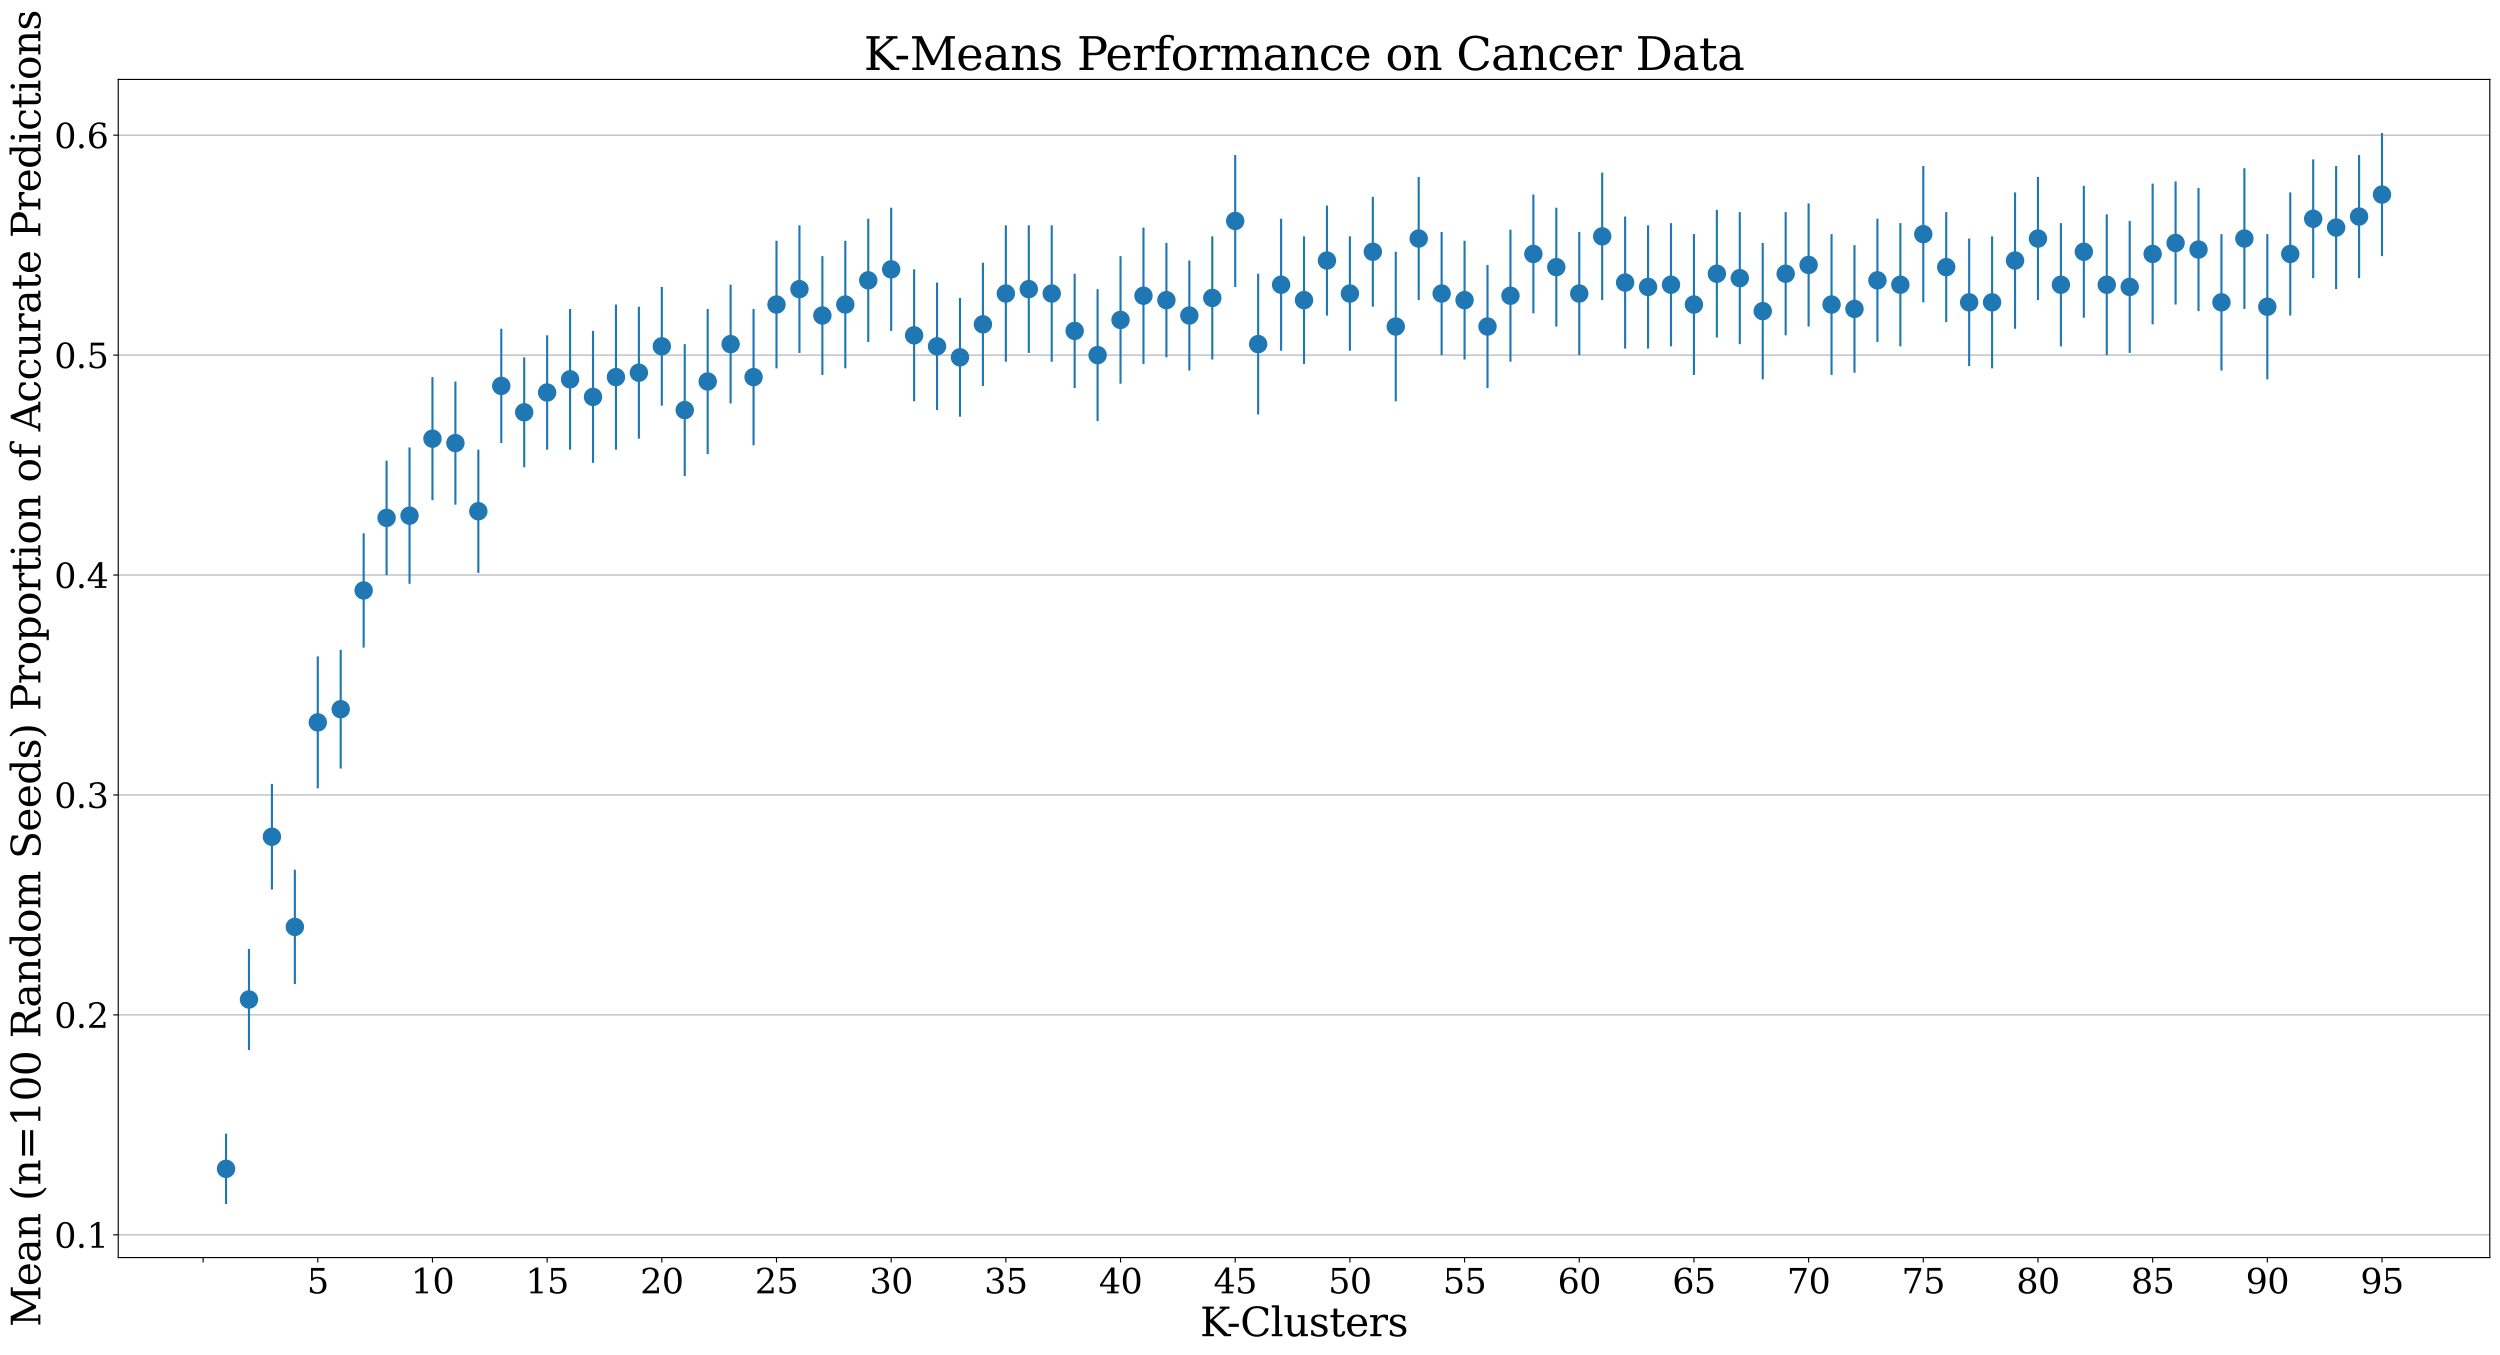 <?xml version="1.0" encoding="utf-8" standalone="no"?>
<!DOCTYPE svg PUBLIC "-//W3C//DTD SVG 1.1//EN"
  "http://www.w3.org/Graphics/SVG/1.1/DTD/svg11.dtd">
<svg height="956.199pt" version="1.1" viewBox="0 0 1764.666 956.199" width="1764.666pt" xmlns="http://www.w3.org/2000/svg" xmlns:xlink="http://www.w3.org/1999/xlink">
 <defs>
  <style type="text/css">*{stroke-linecap:butt;stroke-linejoin:round;}</style>
 </defs>
 <g id="figure_1">
  <g id="patch_1">
   <path d="M 0 956.199 
L 1764.666 956.199 
L 1764.666 0 
L 0 0 
z
" style="fill:#ffffff;"/>
  </g>
  <g id="axes_1">
   <g id="patch_2">
    <path d="M 83.466 887.673 
L 1757.466 887.673 
L 1757.466 56.073 
L 83.466 56.073 
z
" style="fill:#ffffff;"/>
   </g>
   <g id="matplotlib.axis_1">
    <g id="xtick_1">
     <g id="line2d_1">
      <defs>
       <path d="M 0 0 
L 0 3.5 
" id="mc33c880944" style="stroke:#000000;stroke-width:0.8;"/>
      </defs>
      <g>
       <use style="stroke:#000000;stroke-width:0.8;" x="143.368" xlink:href="#mc33c880944" y="887.673"/>
      </g>
     </g>
    </g>
    <g id="xtick_2">
     <g id="line2d_2">
      <g>
       <use style="stroke:#000000;stroke-width:0.8;" x="224.315" xlink:href="#mc33c880944" y="887.673"/>
      </g>
     </g>
     <g id="text_1">
      <!-- 5 -->
      <g transform="translate(216.68 912.909)scale(0.24 -0.24)">
       <defs>
        <path d="M 3219 4666 
L 3219 4153 
L 1081 4153 
L 1081 2816 
Q 1244 2928 1461 2984 
Q 1678 3041 1947 3041 
Q 2703 3041 3140 2622 
Q 3578 2203 3578 1478 
Q 3578 738 3136 323 
Q 2694 -91 1894 -91 
Q 1572 -91 1234 -12 
Q 897 66 544 225 
L 544 1131 
L 897 1131 
Q 925 688 1179 453 
Q 1434 219 1894 219 
Q 2388 219 2653 544 
Q 2919 869 2919 1478 
Q 2919 2084 2655 2407 
Q 2391 2731 1894 2731 
Q 1613 2731 1398 2631 
Q 1184 2531 1019 2322 
L 750 2322 
L 750 4666 
L 3219 4666 
z
" id="DejaVuSerif-35" transform="scale(0.016)"/>
       </defs>
       <use xlink:href="#DejaVuSerif-35"/>
      </g>
     </g>
    </g>
    <g id="xtick_3">
     <g id="line2d_3">
      <g>
       <use style="stroke:#000000;stroke-width:0.8;" x="305.263" xlink:href="#mc33c880944" y="887.673"/>
      </g>
     </g>
     <g id="text_2">
      <!-- 10 -->
      <g transform="translate(289.993 912.909)scale(0.24 -0.24)">
       <defs>
        <path d="M 909 0 
L 909 331 
L 1722 331 
L 1722 4213 
L 781 3603 
L 781 4013 
L 1919 4750 
L 2350 4750 
L 2350 331 
L 3163 331 
L 3163 0 
L 909 0 
z
" id="DejaVuSerif-31" transform="scale(0.016)"/>
        <path d="M 2034 219 
Q 2513 219 2750 744 
Q 2988 1269 2988 2328 
Q 2988 3391 2750 3916 
Q 2513 4441 2034 4441 
Q 1556 4441 1318 3916 
Q 1081 3391 1081 2328 
Q 1081 1269 1318 744 
Q 1556 219 2034 219 
z
M 2034 -91 
Q 1275 -91 848 546 
Q 422 1184 422 2328 
Q 422 3475 848 4112 
Q 1275 4750 2034 4750 
Q 2797 4750 3222 4112 
Q 3647 3475 3647 2328 
Q 3647 1184 3222 546 
Q 2797 -91 2034 -91 
z
" id="DejaVuSerif-30" transform="scale(0.016)"/>
       </defs>
       <use xlink:href="#DejaVuSerif-31"/>
       <use x="63.623" xlink:href="#DejaVuSerif-30"/>
      </g>
     </g>
    </g>
    <g id="xtick_4">
     <g id="line2d_4">
      <g>
       <use style="stroke:#000000;stroke-width:0.8;" x="386.211" xlink:href="#mc33c880944" y="887.673"/>
      </g>
     </g>
     <g id="text_3">
      <!-- 15 -->
      <g transform="translate(370.941 912.909)scale(0.24 -0.24)">
       <use xlink:href="#DejaVuSerif-31"/>
       <use x="63.623" xlink:href="#DejaVuSerif-35"/>
      </g>
     </g>
    </g>
    <g id="xtick_5">
     <g id="line2d_5">
      <g>
       <use style="stroke:#000000;stroke-width:0.8;" x="467.159" xlink:href="#mc33c880944" y="887.673"/>
      </g>
     </g>
     <g id="text_4">
      <!-- 20 -->
      <g transform="translate(451.889 912.909)scale(0.24 -0.24)">
       <defs>
        <path d="M 819 3553 
L 469 3553 
L 469 4384 
Q 803 4563 1142 4656 
Q 1481 4750 1806 4750 
Q 2534 4750 2956 4397 
Q 3378 4044 3378 3438 
Q 3378 2753 2422 1800 
Q 2347 1728 2309 1691 
L 1131 513 
L 3078 513 
L 3078 1088 
L 3444 1088 
L 3444 0 
L 434 0 
L 434 341 
L 1850 1753 
Q 2319 2222 2519 2614 
Q 2719 3006 2719 3438 
Q 2719 3909 2473 4175 
Q 2228 4441 1797 4441 
Q 1350 4441 1106 4219 
Q 863 3997 819 3553 
z
" id="DejaVuSerif-32" transform="scale(0.016)"/>
       </defs>
       <use xlink:href="#DejaVuSerif-32"/>
       <use x="63.623" xlink:href="#DejaVuSerif-30"/>
      </g>
     </g>
    </g>
    <g id="xtick_6">
     <g id="line2d_6">
      <g>
       <use style="stroke:#000000;stroke-width:0.8;" x="548.106" xlink:href="#mc33c880944" y="887.673"/>
      </g>
     </g>
     <g id="text_5">
      <!-- 25 -->
      <g transform="translate(532.836 912.909)scale(0.24 -0.24)">
       <use xlink:href="#DejaVuSerif-32"/>
       <use x="63.623" xlink:href="#DejaVuSerif-35"/>
      </g>
     </g>
    </g>
    <g id="xtick_7">
     <g id="line2d_7">
      <g>
       <use style="stroke:#000000;stroke-width:0.8;" x="629.054" xlink:href="#mc33c880944" y="887.673"/>
      </g>
     </g>
     <g id="text_6">
      <!-- 30 -->
      <g transform="translate(613.784 912.909)scale(0.24 -0.24)">
       <defs>
        <path d="M 622 4469 
Q 988 4606 1323 4678 
Q 1659 4750 1953 4750 
Q 2638 4750 3022 4454 
Q 3406 4159 3406 3634 
Q 3406 3213 3140 2930 
Q 2875 2647 2388 2547 
Q 2963 2466 3280 2130 
Q 3597 1794 3597 1259 
Q 3597 606 3158 257 
Q 2719 -91 1894 -91 
Q 1528 -91 1179 -12 
Q 831 66 488 225 
L 488 1131 
L 838 1131 
Q 869 681 1141 450 
Q 1413 219 1906 219 
Q 2384 219 2661 495 
Q 2938 772 2938 1253 
Q 2938 1803 2653 2086 
Q 2369 2369 1819 2369 
L 1522 2369 
L 1522 2688 
L 1678 2688 
Q 2225 2688 2498 2914 
Q 2772 3141 2772 3597 
Q 2772 4006 2547 4223 
Q 2322 4441 1900 4441 
Q 1478 4441 1245 4241 
Q 1013 4041 972 3647 
L 622 3647 
L 622 4469 
z
" id="DejaVuSerif-33" transform="scale(0.016)"/>
       </defs>
       <use xlink:href="#DejaVuSerif-33"/>
       <use x="63.623" xlink:href="#DejaVuSerif-30"/>
      </g>
     </g>
    </g>
    <g id="xtick_8">
     <g id="line2d_8">
      <g>
       <use style="stroke:#000000;stroke-width:0.8;" x="710.002" xlink:href="#mc33c880944" y="887.673"/>
      </g>
     </g>
     <g id="text_7">
      <!-- 35 -->
      <g transform="translate(694.732 912.909)scale(0.24 -0.24)">
       <use xlink:href="#DejaVuSerif-33"/>
       <use x="63.623" xlink:href="#DejaVuSerif-35"/>
      </g>
     </g>
    </g>
    <g id="xtick_9">
     <g id="line2d_9">
      <g>
       <use style="stroke:#000000;stroke-width:0.8;" x="790.95" xlink:href="#mc33c880944" y="887.673"/>
      </g>
     </g>
     <g id="text_8">
      <!-- 40 -->
      <g transform="translate(775.68 912.909)scale(0.24 -0.24)">
       <defs>
        <path d="M 2234 1581 
L 2234 4063 
L 641 1581 
L 2234 1581 
z
M 3609 0 
L 1484 0 
L 1484 331 
L 2234 331 
L 2234 1247 
L 197 1247 
L 197 1588 
L 2241 4750 
L 2859 4750 
L 2859 1581 
L 3750 1581 
L 3750 1247 
L 2859 1247 
L 2859 331 
L 3609 331 
L 3609 0 
z
" id="DejaVuSerif-34" transform="scale(0.016)"/>
       </defs>
       <use xlink:href="#DejaVuSerif-34"/>
       <use x="63.623" xlink:href="#DejaVuSerif-30"/>
      </g>
     </g>
    </g>
    <g id="xtick_10">
     <g id="line2d_10">
      <g>
       <use style="stroke:#000000;stroke-width:0.8;" x="871.898" xlink:href="#mc33c880944" y="887.673"/>
      </g>
     </g>
     <g id="text_9">
      <!-- 45 -->
      <g transform="translate(856.628 912.909)scale(0.24 -0.24)">
       <use xlink:href="#DejaVuSerif-34"/>
       <use x="63.623" xlink:href="#DejaVuSerif-35"/>
      </g>
     </g>
    </g>
    <g id="xtick_11">
     <g id="line2d_11">
      <g>
       <use style="stroke:#000000;stroke-width:0.8;" x="952.845" xlink:href="#mc33c880944" y="887.673"/>
      </g>
     </g>
     <g id="text_10">
      <!-- 50 -->
      <g transform="translate(937.575 912.909)scale(0.24 -0.24)">
       <use xlink:href="#DejaVuSerif-35"/>
       <use x="63.623" xlink:href="#DejaVuSerif-30"/>
      </g>
     </g>
    </g>
    <g id="xtick_12">
     <g id="line2d_12">
      <g>
       <use style="stroke:#000000;stroke-width:0.8;" x="1033.793" xlink:href="#mc33c880944" y="887.673"/>
      </g>
     </g>
     <g id="text_11">
      <!-- 55 -->
      <g transform="translate(1018.523 912.909)scale(0.24 -0.24)">
       <use xlink:href="#DejaVuSerif-35"/>
       <use x="63.623" xlink:href="#DejaVuSerif-35"/>
      </g>
     </g>
    </g>
    <g id="xtick_13">
     <g id="line2d_13">
      <g>
       <use style="stroke:#000000;stroke-width:0.8;" x="1114.741" xlink:href="#mc33c880944" y="887.673"/>
      </g>
     </g>
     <g id="text_12">
      <!-- 60 -->
      <g transform="translate(1099.471 912.909)scale(0.24 -0.24)">
       <defs>
        <path d="M 2094 219 
Q 2534 219 2771 542 
Q 3009 866 3009 1472 
Q 3009 2078 2771 2401 
Q 2534 2725 2094 2725 
Q 1647 2725 1412 2412 
Q 1178 2100 1178 1509 
Q 1178 888 1415 553 
Q 1653 219 2094 219 
z
M 1075 2569 
Q 1288 2803 1556 2918 
Q 1825 3034 2163 3034 
Q 2859 3034 3264 2615 
Q 3669 2197 3669 1472 
Q 3669 763 3233 336 
Q 2797 -91 2069 -91 
Q 1278 -91 853 498 
Q 428 1088 428 2181 
Q 428 3406 931 4078 
Q 1434 4750 2350 4750 
Q 2597 4750 2869 4703 
Q 3141 4656 3425 4563 
L 3425 3794 
L 3072 3794 
Q 3034 4109 2831 4275 
Q 2628 4441 2284 4441 
Q 1678 4441 1381 3981 
Q 1084 3522 1075 2569 
z
" id="DejaVuSerif-36" transform="scale(0.016)"/>
       </defs>
       <use xlink:href="#DejaVuSerif-36"/>
       <use x="63.623" xlink:href="#DejaVuSerif-30"/>
      </g>
     </g>
    </g>
    <g id="xtick_14">
     <g id="line2d_14">
      <g>
       <use style="stroke:#000000;stroke-width:0.8;" x="1195.689" xlink:href="#mc33c880944" y="887.673"/>
      </g>
     </g>
     <g id="text_13">
      <!-- 65 -->
      <g transform="translate(1180.419 912.909)scale(0.24 -0.24)">
       <use xlink:href="#DejaVuSerif-36"/>
       <use x="63.623" xlink:href="#DejaVuSerif-35"/>
      </g>
     </g>
    </g>
    <g id="xtick_15">
     <g id="line2d_15">
      <g>
       <use style="stroke:#000000;stroke-width:0.8;" x="1276.636" xlink:href="#mc33c880944" y="887.673"/>
      </g>
     </g>
     <g id="text_14">
      <!-- 70 -->
      <g transform="translate(1261.366 912.909)scale(0.24 -0.24)">
       <defs>
        <path d="M 3609 4347 
L 1784 0 
L 1319 0 
L 3059 4153 
L 903 4153 
L 903 3578 
L 538 3578 
L 538 4666 
L 3609 4666 
L 3609 4347 
z
" id="DejaVuSerif-37" transform="scale(0.016)"/>
       </defs>
       <use xlink:href="#DejaVuSerif-37"/>
       <use x="63.623" xlink:href="#DejaVuSerif-30"/>
      </g>
     </g>
    </g>
    <g id="xtick_16">
     <g id="line2d_16">
      <g>
       <use style="stroke:#000000;stroke-width:0.8;" x="1357.584" xlink:href="#mc33c880944" y="887.673"/>
      </g>
     </g>
     <g id="text_15">
      <!-- 75 -->
      <g transform="translate(1342.314 912.909)scale(0.24 -0.24)">
       <use xlink:href="#DejaVuSerif-37"/>
       <use x="63.623" xlink:href="#DejaVuSerif-35"/>
      </g>
     </g>
    </g>
    <g id="xtick_17">
     <g id="line2d_17">
      <g>
       <use style="stroke:#000000;stroke-width:0.8;" x="1438.532" xlink:href="#mc33c880944" y="887.673"/>
      </g>
     </g>
     <g id="text_16">
      <!-- 80 -->
      <g transform="translate(1423.262 912.909)scale(0.24 -0.24)">
       <defs>
        <path d="M 2981 1275 
Q 2981 1775 2732 2051 
Q 2484 2328 2034 2328 
Q 1584 2328 1336 2051 
Q 1088 1775 1088 1275 
Q 1088 772 1336 495 
Q 1584 219 2034 219 
Q 2484 219 2732 495 
Q 2981 772 2981 1275 
z
M 2853 3541 
Q 2853 3966 2637 4203 
Q 2422 4441 2034 4441 
Q 1650 4441 1433 4203 
Q 1216 3966 1216 3541 
Q 1216 3113 1433 2875 
Q 1650 2638 2034 2638 
Q 2422 2638 2637 2875 
Q 2853 3113 2853 3541 
z
M 2516 2484 
Q 3047 2413 3344 2092 
Q 3641 1772 3641 1275 
Q 3641 619 3225 264 
Q 2809 -91 2034 -91 
Q 1263 -91 845 264 
Q 428 619 428 1275 
Q 428 1772 725 2092 
Q 1022 2413 1556 2484 
Q 1084 2569 832 2842 
Q 581 3116 581 3541 
Q 581 4103 968 4426 
Q 1356 4750 2034 4750 
Q 2713 4750 3100 4426 
Q 3488 4103 3488 3541 
Q 3488 3116 3236 2842 
Q 2984 2569 2516 2484 
z
" id="DejaVuSerif-38" transform="scale(0.016)"/>
       </defs>
       <use xlink:href="#DejaVuSerif-38"/>
       <use x="63.623" xlink:href="#DejaVuSerif-30"/>
      </g>
     </g>
    </g>
    <g id="xtick_18">
     <g id="line2d_18">
      <g>
       <use style="stroke:#000000;stroke-width:0.8;" x="1519.48" xlink:href="#mc33c880944" y="887.673"/>
      </g>
     </g>
     <g id="text_17">
      <!-- 85 -->
      <g transform="translate(1504.21 912.909)scale(0.24 -0.24)">
       <use xlink:href="#DejaVuSerif-38"/>
       <use x="63.623" xlink:href="#DejaVuSerif-35"/>
      </g>
     </g>
    </g>
    <g id="xtick_19">
     <g id="line2d_19">
      <g>
       <use style="stroke:#000000;stroke-width:0.8;" x="1600.428" xlink:href="#mc33c880944" y="887.673"/>
      </g>
     </g>
     <g id="text_18">
      <!-- 90 -->
      <g transform="translate(1585.158 912.909)scale(0.24 -0.24)">
       <defs>
        <path d="M 2994 2091 
Q 2784 1856 2512 1740 
Q 2241 1625 1900 1625 
Q 1206 1625 804 2044 
Q 403 2463 403 3188 
Q 403 3897 839 4323 
Q 1275 4750 2003 4750 
Q 2794 4750 3217 4161 
Q 3641 3572 3641 2478 
Q 3641 1253 3137 581 
Q 2634 -91 1722 -91 
Q 1475 -91 1203 -44 
Q 931 3 647 97 
L 647 872 
L 997 872 
Q 1038 556 1241 387 
Q 1444 219 1784 219 
Q 2391 219 2687 676 
Q 2984 1134 2994 2091 
z
M 1978 4441 
Q 1534 4441 1298 4117 
Q 1063 3794 1063 3188 
Q 1063 2581 1298 2256 
Q 1534 1931 1978 1931 
Q 2422 1931 2658 2245 
Q 2894 2559 2894 3150 
Q 2894 3772 2656 4106 
Q 2419 4441 1978 4441 
z
" id="DejaVuSerif-39" transform="scale(0.016)"/>
       </defs>
       <use xlink:href="#DejaVuSerif-39"/>
       <use x="63.623" xlink:href="#DejaVuSerif-30"/>
      </g>
     </g>
    </g>
    <g id="xtick_20">
     <g id="line2d_20">
      <g>
       <use style="stroke:#000000;stroke-width:0.8;" x="1681.375" xlink:href="#mc33c880944" y="887.673"/>
      </g>
     </g>
     <g id="text_19">
      <!-- 95 -->
      <g transform="translate(1666.105 912.909)scale(0.24 -0.24)">
       <use xlink:href="#DejaVuSerif-39"/>
       <use x="63.623" xlink:href="#DejaVuSerif-35"/>
      </g>
     </g>
    </g>
    <g id="text_20">
     <!-- K-Clusters -->
     <g transform="translate(847.113 943.176)scale(0.28 -0.28)">
      <defs>
       <path d="M 353 0 
L 353 331 
L 947 331 
L 947 4331 
L 353 4331 
L 353 4666 
L 2175 4666 
L 2175 4331 
L 1581 4331 
L 1581 2566 
L 3591 4331 
L 3084 4331 
L 3084 4666 
L 4634 4666 
L 4634 4331 
L 4109 4331 
L 2106 2572 
L 4347 331 
L 4878 331 
L 4878 0 
L 3794 0 
L 1581 2216 
L 1581 331 
L 2175 331 
L 2175 0 
L 353 0 
z
" id="DejaVuSerif-4b" transform="scale(0.016)"/>
       <path d="M 281 1959 
L 1881 1959 
L 1881 1472 
L 281 1472 
L 281 1959 
z
" id="DejaVuSerif-2d" transform="scale(0.016)"/>
       <path d="M 4513 1234 
Q 4306 581 3820 245 
Q 3334 -91 2591 -91 
Q 2134 -91 1743 65 
Q 1353 222 1050 525 
Q 700 875 529 1320 
Q 359 1766 359 2328 
Q 359 3416 987 4083 
Q 1616 4750 2644 4750 
Q 3025 4750 3456 4650 
Q 3888 4550 4384 4347 
L 4384 3272 
L 4031 3272 
Q 3916 3859 3567 4137 
Q 3219 4416 2591 4416 
Q 1844 4416 1459 3886 
Q 1075 3356 1075 2328 
Q 1075 1303 1459 773 
Q 1844 244 2591 244 
Q 3113 244 3450 492 
Q 3788 741 3938 1234 
L 4513 1234 
z
" id="DejaVuSerif-43" transform="scale(0.016)"/>
       <path d="M 1313 331 
L 1856 331 
L 1856 0 
L 184 0 
L 184 331 
L 738 331 
L 738 4531 
L 184 4531 
L 184 4863 
L 1313 4863 
L 1313 331 
z
" id="DejaVuSerif-6c" transform="scale(0.016)"/>
       <path d="M 2266 3322 
L 3341 3322 
L 3341 331 
L 3884 331 
L 3884 0 
L 2766 0 
L 2766 588 
Q 2606 256 2353 82 
Q 2100 -91 1766 -91 
Q 1213 -91 952 223 
Q 691 538 691 1209 
L 691 2988 
L 172 2988 
L 172 3322 
L 1269 3322 
L 1269 1388 
Q 1269 781 1417 556 
Q 1566 331 1947 331 
Q 2347 331 2556 625 
Q 2766 919 2766 1478 
L 2766 2988 
L 2266 2988 
L 2266 3322 
z
" id="DejaVuSerif-75" transform="scale(0.016)"/>
       <path d="M 359 184 
L 359 959 
L 691 959 
Q 703 588 923 403 
Q 1144 219 1575 219 
Q 1963 219 2166 364 
Q 2369 509 2369 788 
Q 2369 1006 2220 1140 
Q 2072 1275 1594 1428 
L 1178 1569 
Q 750 1706 558 1912 
Q 366 2119 366 2438 
Q 366 2894 700 3153 
Q 1034 3413 1625 3413 
Q 1888 3413 2178 3344 
Q 2469 3275 2778 3144 
L 2778 2419 
L 2447 2419 
Q 2434 2741 2221 2922 
Q 2009 3103 1644 3103 
Q 1281 3103 1095 2975 
Q 909 2847 909 2591 
Q 909 2381 1050 2254 
Q 1191 2128 1613 1997 
L 2069 1856 
Q 2541 1709 2748 1489 
Q 2956 1269 2956 922 
Q 2956 450 2595 179 
Q 2234 -91 1600 -91 
Q 1278 -91 972 -22 
Q 666 47 359 184 
z
" id="DejaVuSerif-73" transform="scale(0.016)"/>
       <path d="M 691 2988 
L 184 2988 
L 184 3322 
L 691 3322 
L 691 4353 
L 1269 4353 
L 1269 3322 
L 2350 3322 
L 2350 2988 
L 1269 2988 
L 1269 878 
Q 1269 456 1350 337 
Q 1431 219 1650 219 
Q 1875 219 1978 351 
Q 2081 484 2088 781 
L 2522 781 
Q 2497 328 2275 118 
Q 2053 -91 1600 -91 
Q 1103 -91 897 129 
Q 691 350 691 878 
L 691 2988 
z
" id="DejaVuSerif-74" transform="scale(0.016)"/>
       <path d="M 3469 1600 
L 991 1600 
L 991 1575 
Q 991 903 1244 561 
Q 1497 219 1991 219 
Q 2369 219 2611 417 
Q 2853 616 2950 1006 
L 3413 1006 
Q 3275 459 2904 184 
Q 2534 -91 1931 -91 
Q 1203 -91 761 389 
Q 319 869 319 1663 
Q 319 2450 753 2931 
Q 1188 3413 1894 3413 
Q 2647 3413 3050 2948 
Q 3453 2484 3469 1600 
z
M 2791 1931 
Q 2772 2513 2545 2808 
Q 2319 3103 1894 3103 
Q 1497 3103 1269 2806 
Q 1041 2509 991 1931 
L 2791 1931 
z
" id="DejaVuSerif-65" transform="scale(0.016)"/>
       <path d="M 3059 3328 
L 3059 2497 
L 2728 2497 
Q 2713 2744 2591 2866 
Q 2469 2988 2234 2988 
Q 1809 2988 1582 2694 
Q 1356 2400 1356 1850 
L 1356 331 
L 2022 331 
L 2022 0 
L 263 0 
L 263 331 
L 781 331 
L 781 2994 
L 231 2994 
L 231 3322 
L 1356 3322 
L 1356 2731 
Q 1525 3078 1790 3245 
Q 2056 3413 2438 3413 
Q 2578 3413 2733 3391 
Q 2888 3369 3059 3328 
z
" id="DejaVuSerif-72" transform="scale(0.016)"/>
      </defs>
      <use xlink:href="#DejaVuSerif-4b"/>
      <use x="67.457" xlink:href="#DejaVuSerif-2d"/>
      <use x="101.246" xlink:href="#DejaVuSerif-43"/>
      <use x="177.76" xlink:href="#DejaVuSerif-6c"/>
      <use x="209.742" xlink:href="#DejaVuSerif-75"/>
      <use x="274.146" xlink:href="#DejaVuSerif-73"/>
      <use x="325.465" xlink:href="#DejaVuSerif-74"/>
      <use x="365.65" xlink:href="#DejaVuSerif-65"/>
      <use x="424.83" xlink:href="#DejaVuSerif-72"/>
      <use x="472.633" xlink:href="#DejaVuSerif-73"/>
     </g>
    </g>
   </g>
   <g id="matplotlib.axis_2">
    <g id="ytick_1">
     <g id="line2d_21">
      <path clip-path="url(#pca7375bbaf)" d="M 83.466 871.606 
L 1757.466 871.606 
" style="fill:none;stroke:#b0b0b0;stroke-linecap:square;stroke-width:0.8;"/>
     </g>
     <g id="line2d_22">
      <defs>
       <path d="M 0 0 
L -3.5 0 
" id="m1da4dc3197" style="stroke:#000000;stroke-width:0.8;"/>
      </defs>
      <g>
       <use style="stroke:#000000;stroke-width:0.8;" x="83.466" xlink:href="#m1da4dc3197" y="871.606"/>
      </g>
     </g>
     <g id="text_21">
      <!-- 0.1 -->
      <g transform="translate(38.299 880.724)scale(0.24 -0.24)">
       <defs>
        <path d="M 603 325 
Q 603 500 722 622 
Q 841 744 1019 744 
Q 1191 744 1312 622 
Q 1434 500 1434 325 
Q 1434 153 1312 31 
Q 1191 -91 1019 -91 
Q 841 -91 722 29 
Q 603 150 603 325 
z
" id="DejaVuSerif-2e" transform="scale(0.016)"/>
       </defs>
       <use xlink:href="#DejaVuSerif-30"/>
       <use x="63.623" xlink:href="#DejaVuSerif-2e"/>
       <use x="95.41" xlink:href="#DejaVuSerif-31"/>
      </g>
     </g>
    </g>
    <g id="ytick_2">
     <g id="line2d_23">
      <path clip-path="url(#pca7375bbaf)" d="M 83.466 716.37 
L 1757.466 716.37 
" style="fill:none;stroke:#b0b0b0;stroke-linecap:square;stroke-width:0.8;"/>
     </g>
     <g id="line2d_24">
      <g>
       <use style="stroke:#000000;stroke-width:0.8;" x="83.466" xlink:href="#m1da4dc3197" y="716.37"/>
      </g>
     </g>
     <g id="text_22">
      <!-- 0.2 -->
      <g transform="translate(38.299 725.488)scale(0.24 -0.24)">
       <use xlink:href="#DejaVuSerif-30"/>
       <use x="63.623" xlink:href="#DejaVuSerif-2e"/>
       <use x="95.41" xlink:href="#DejaVuSerif-32"/>
      </g>
     </g>
    </g>
    <g id="ytick_3">
     <g id="line2d_25">
      <path clip-path="url(#pca7375bbaf)" d="M 83.466 561.134 
L 1757.466 561.134 
" style="fill:none;stroke:#b0b0b0;stroke-linecap:square;stroke-width:0.8;"/>
     </g>
     <g id="line2d_26">
      <g>
       <use style="stroke:#000000;stroke-width:0.8;" x="83.466" xlink:href="#m1da4dc3197" y="561.134"/>
      </g>
     </g>
     <g id="text_23">
      <!-- 0.3 -->
      <g transform="translate(38.299 570.252)scale(0.24 -0.24)">
       <use xlink:href="#DejaVuSerif-30"/>
       <use x="63.623" xlink:href="#DejaVuSerif-2e"/>
       <use x="95.41" xlink:href="#DejaVuSerif-33"/>
      </g>
     </g>
    </g>
    <g id="ytick_4">
     <g id="line2d_27">
      <path clip-path="url(#pca7375bbaf)" d="M 83.466 405.898 
L 1757.466 405.898 
" style="fill:none;stroke:#b0b0b0;stroke-linecap:square;stroke-width:0.8;"/>
     </g>
     <g id="line2d_28">
      <g>
       <use style="stroke:#000000;stroke-width:0.8;" x="83.466" xlink:href="#m1da4dc3197" y="405.898"/>
      </g>
     </g>
     <g id="text_24">
      <!-- 0.4 -->
      <g transform="translate(38.299 415.016)scale(0.24 -0.24)">
       <use xlink:href="#DejaVuSerif-30"/>
       <use x="63.623" xlink:href="#DejaVuSerif-2e"/>
       <use x="95.41" xlink:href="#DejaVuSerif-34"/>
      </g>
     </g>
    </g>
    <g id="ytick_5">
     <g id="line2d_29">
      <path clip-path="url(#pca7375bbaf)" d="M 83.466 250.662 
L 1757.466 250.662 
" style="fill:none;stroke:#b0b0b0;stroke-linecap:square;stroke-width:0.8;"/>
     </g>
     <g id="line2d_30">
      <g>
       <use style="stroke:#000000;stroke-width:0.8;" x="83.466" xlink:href="#m1da4dc3197" y="250.662"/>
      </g>
     </g>
     <g id="text_25">
      <!-- 0.5 -->
      <g transform="translate(38.299 259.78)scale(0.24 -0.24)">
       <use xlink:href="#DejaVuSerif-30"/>
       <use x="63.623" xlink:href="#DejaVuSerif-2e"/>
       <use x="95.41" xlink:href="#DejaVuSerif-35"/>
      </g>
     </g>
    </g>
    <g id="ytick_6">
     <g id="line2d_31">
      <path clip-path="url(#pca7375bbaf)" d="M 83.466 95.425 
L 1757.466 95.425 
" style="fill:none;stroke:#b0b0b0;stroke-linecap:square;stroke-width:0.8;"/>
     </g>
     <g id="line2d_32">
      <g>
       <use style="stroke:#000000;stroke-width:0.8;" x="83.466" xlink:href="#m1da4dc3197" y="95.425"/>
      </g>
     </g>
     <g id="text_26">
      <!-- 0.6 -->
      <g transform="translate(38.299 104.544)scale(0.24 -0.24)">
       <use xlink:href="#DejaVuSerif-30"/>
       <use x="63.623" xlink:href="#DejaVuSerif-2e"/>
       <use x="95.41" xlink:href="#DejaVuSerif-36"/>
      </g>
     </g>
    </g>
    <g id="text_27">
     <!-- Mean (n=100 Random Seeds) Proportion of Accurate Predictions -->
     <g transform="translate(28.476 936.546)rotate(-90)scale(0.28 -0.28)">
      <defs>
       <path d="M 353 0 
L 353 331 
L 947 331 
L 947 4331 
L 319 4331 
L 319 4666 
L 1678 4666 
L 3316 1344 
L 4953 4666 
L 6228 4666 
L 6228 4331 
L 5606 4331 
L 5606 331 
L 6203 331 
L 6203 0 
L 4378 0 
L 4378 331 
L 4972 331 
L 4972 3938 
L 3372 684 
L 2931 684 
L 1331 3938 
L 1331 331 
L 1925 331 
L 1925 0 
L 353 0 
z
" id="DejaVuSerif-4d" transform="scale(0.016)"/>
       <path d="M 2547 1044 
L 2547 1747 
L 1806 1747 
Q 1378 1747 1168 1562 
Q 959 1378 959 997 
Q 959 650 1171 447 
Q 1384 244 1747 244 
Q 2106 244 2326 466 
Q 2547 688 2547 1044 
z
M 3122 2075 
L 3122 331 
L 3634 331 
L 3634 0 
L 2547 0 
L 2547 359 
Q 2356 128 2106 18 
Q 1856 -91 1522 -91 
Q 969 -91 644 203 
Q 319 497 319 997 
Q 319 1513 691 1797 
Q 1063 2081 1741 2081 
L 2547 2081 
L 2547 2309 
Q 2547 2688 2317 2895 
Q 2088 3103 1672 3103 
Q 1328 3103 1125 2947 
Q 922 2791 872 2484 
L 575 2484 
L 575 3156 
Q 875 3284 1158 3348 
Q 1441 3413 1709 3413 
Q 2400 3413 2761 3070 
Q 3122 2728 3122 2075 
z
" id="DejaVuSerif-61" transform="scale(0.016)"/>
       <path d="M 263 0 
L 263 331 
L 781 331 
L 781 2988 
L 231 2988 
L 231 3322 
L 1356 3322 
L 1356 2731 
Q 1516 3069 1770 3241 
Q 2025 3413 2363 3413 
Q 2913 3413 3172 3097 
Q 3431 2781 3431 2113 
L 3431 331 
L 3944 331 
L 3944 0 
L 2356 0 
L 2356 331 
L 2853 331 
L 2853 1931 
Q 2853 2541 2703 2767 
Q 2553 2994 2175 2994 
Q 1775 2994 1565 2701 
Q 1356 2409 1356 1850 
L 1356 331 
L 1856 331 
L 1856 0 
L 263 0 
z
" id="DejaVuSerif-6e" transform="scale(0.016)"/>
       <path id="DejaVuSerif-20" transform="scale(0.016)"/>
       <path d="M 2041 -997 
Q 1281 -656 893 83 
Q 506 822 506 1931 
Q 506 3044 893 3783 
Q 1281 4522 2041 4863 
L 2041 4556 
Q 1559 4225 1350 3623 
Q 1141 3022 1141 1931 
Q 1141 844 1350 242 
Q 1559 -359 2041 -691 
L 2041 -997 
z
" id="DejaVuSerif-28" transform="scale(0.016)"/>
       <path d="M 678 2894 
L 4684 2894 
L 4684 2394 
L 678 2394 
L 678 2894 
z
M 678 1619 
L 4684 1619 
L 4684 1119 
L 678 1119 
L 678 1619 
z
" id="DejaVuSerif-3d" transform="scale(0.016)"/>
       <path d="M 3066 2316 
Q 3284 2256 3442 2114 
Q 3600 1972 3725 1716 
L 4403 331 
L 4972 331 
L 4972 0 
L 3872 0 
L 3144 1484 
Q 2934 1916 2759 2042 
Q 2584 2169 2278 2169 
L 1581 2169 
L 1581 331 
L 2241 331 
L 2241 0 
L 353 0 
L 353 331 
L 947 331 
L 947 4331 
L 353 4331 
L 353 4666 
L 2719 4666 
Q 3400 4666 3770 4341 
Q 4141 4016 4141 3419 
Q 4141 2938 3870 2661 
Q 3600 2384 3066 2316 
z
M 1581 2503 
L 2503 2503 
Q 2975 2503 3200 2726 
Q 3425 2950 3425 3419 
Q 3425 3888 3200 4109 
Q 2975 4331 2503 4331 
L 1581 4331 
L 1581 2503 
z
" id="DejaVuSerif-52" transform="scale(0.016)"/>
       <path d="M 3359 331 
L 3909 331 
L 3909 0 
L 2784 0 
L 2784 519 
Q 2616 206 2355 57 
Q 2094 -91 1709 -91 
Q 1097 -91 708 395 
Q 319 881 319 1663 
Q 319 2444 706 2928 
Q 1094 3413 1709 3413 
Q 2094 3413 2355 3264 
Q 2616 3116 2784 2803 
L 2784 4531 
L 2241 4531 
L 2241 4863 
L 3359 4863 
L 3359 331 
z
M 2784 1497 
L 2784 1825 
Q 2784 2422 2554 2737 
Q 2325 3053 1888 3053 
Q 1444 3053 1217 2703 
Q 991 2353 991 1663 
Q 991 975 1217 622 
Q 1444 269 1888 269 
Q 2325 269 2554 583 
Q 2784 897 2784 1497 
z
" id="DejaVuSerif-64" transform="scale(0.016)"/>
       <path d="M 1925 219 
Q 2388 219 2623 584 
Q 2859 950 2859 1663 
Q 2859 2375 2623 2739 
Q 2388 3103 1925 3103 
Q 1463 3103 1227 2739 
Q 991 2375 991 1663 
Q 991 950 1228 584 
Q 1466 219 1925 219 
z
M 1925 -91 
Q 1200 -91 759 389 
Q 319 869 319 1663 
Q 319 2456 758 2934 
Q 1197 3413 1925 3413 
Q 2653 3413 3092 2934 
Q 3531 2456 3531 1663 
Q 3531 869 3092 389 
Q 2653 -91 1925 -91 
z
" id="DejaVuSerif-6f" transform="scale(0.016)"/>
       <path d="M 3316 2675 
Q 3481 3041 3739 3227 
Q 3997 3413 4341 3413 
Q 4863 3413 5119 3089 
Q 5375 2766 5375 2113 
L 5375 331 
L 5894 331 
L 5894 0 
L 4300 0 
L 4300 331 
L 4800 331 
L 4800 2047 
Q 4800 2556 4650 2772 
Q 4500 2988 4153 2988 
Q 3769 2988 3567 2697 
Q 3366 2406 3366 1850 
L 3366 331 
L 3866 331 
L 3866 0 
L 2291 0 
L 2291 331 
L 2791 331 
L 2791 2069 
Q 2791 2566 2641 2777 
Q 2491 2988 2144 2988 
Q 1759 2988 1557 2697 
Q 1356 2406 1356 1850 
L 1356 331 
L 1856 331 
L 1856 0 
L 263 0 
L 263 331 
L 781 331 
L 781 2994 
L 231 2994 
L 231 3322 
L 1356 3322 
L 1356 2731 
Q 1516 3063 1762 3238 
Q 2009 3413 2322 3413 
Q 2709 3413 2968 3220 
Q 3228 3028 3316 2675 
z
" id="DejaVuSerif-6d" transform="scale(0.016)"/>
       <path d="M 594 225 
L 594 1288 
L 953 1284 
Q 969 753 1261 498 
Q 1553 244 2150 244 
Q 2706 244 2998 464 
Q 3291 684 3291 1106 
Q 3291 1444 3114 1625 
Q 2938 1806 2369 1978 
L 1753 2163 
Q 1084 2366 811 2669 
Q 538 2972 538 3500 
Q 538 4094 959 4422 
Q 1381 4750 2144 4750 
Q 2469 4750 2856 4679 
Q 3244 4609 3681 4475 
L 3681 3481 
L 3328 3481 
Q 3275 3975 2998 4195 
Q 2722 4416 2156 4416 
Q 1663 4416 1405 4214 
Q 1147 4013 1147 3628 
Q 1147 3294 1340 3103 
Q 1534 2913 2163 2725 
L 2741 2553 
Q 3375 2363 3645 2067 
Q 3916 1772 3916 1275 
Q 3916 597 3481 253 
Q 3047 -91 2188 -91 
Q 1803 -91 1404 -12 
Q 1006 66 594 225 
z
" id="DejaVuSerif-53" transform="scale(0.016)"/>
       <path d="M 453 -997 
L 453 -691 
Q 934 -359 1145 242 
Q 1356 844 1356 1931 
Q 1356 3022 1145 3623 
Q 934 4225 453 4556 
L 453 4863 
Q 1216 4522 1603 3783 
Q 1991 3044 1991 1931 
Q 1991 822 1603 83 
Q 1216 -656 453 -997 
z
" id="DejaVuSerif-29" transform="scale(0.016)"/>
       <path d="M 1581 2375 
L 2406 2375 
Q 2872 2375 3115 2626 
Q 3359 2878 3359 3353 
Q 3359 3831 3115 4081 
Q 2872 4331 2406 4331 
L 1581 4331 
L 1581 2375 
z
M 353 0 
L 353 331 
L 947 331 
L 947 4331 
L 353 4331 
L 353 4666 
L 2559 4666 
Q 3259 4666 3668 4311 
Q 4078 3956 4078 3353 
Q 4078 2753 3668 2397 
Q 3259 2041 2559 2041 
L 1581 2041 
L 1581 331 
L 2303 331 
L 2303 0 
L 353 0 
z
" id="DejaVuSerif-50" transform="scale(0.016)"/>
       <path d="M 1313 1825 
L 1313 1497 
Q 1313 897 1542 583 
Q 1772 269 2209 269 
Q 2650 269 2876 622 
Q 3103 975 3103 1663 
Q 3103 2353 2876 2703 
Q 2650 3053 2209 3053 
Q 1772 3053 1542 2737 
Q 1313 2422 1313 1825 
z
M 738 2988 
L 184 2988 
L 184 3322 
L 1313 3322 
L 1313 2803 
Q 1481 3116 1742 3264 
Q 2003 3413 2388 3413 
Q 3000 3413 3387 2928 
Q 3775 2444 3775 1663 
Q 3775 881 3387 395 
Q 3000 -91 2388 -91 
Q 2003 -91 1742 57 
Q 1481 206 1313 519 
L 1313 -997 
L 1856 -997 
L 1856 -1331 
L 184 -1331 
L 184 -997 
L 738 -997 
L 738 2988 
z
" id="DejaVuSerif-70" transform="scale(0.016)"/>
       <path d="M 622 4353 
Q 622 4497 726 4603 
Q 831 4709 978 4709 
Q 1122 4709 1226 4603 
Q 1331 4497 1331 4353 
Q 1331 4206 1228 4103 
Q 1125 4000 978 4000 
Q 831 4000 726 4103 
Q 622 4206 622 4353 
z
M 1356 331 
L 1900 331 
L 1900 0 
L 231 0 
L 231 331 
L 781 331 
L 781 2988 
L 231 2988 
L 231 3322 
L 1356 3322 
L 1356 331 
z
" id="DejaVuSerif-69" transform="scale(0.016)"/>
       <path d="M 2753 4078 
L 2450 4078 
Q 2447 4313 2317 4434 
Q 2188 4556 1941 4556 
Q 1619 4556 1487 4379 
Q 1356 4203 1356 3750 
L 1356 3322 
L 2284 3322 
L 2284 2988 
L 1356 2988 
L 1356 331 
L 2094 331 
L 2094 0 
L 231 0 
L 231 331 
L 781 331 
L 781 2988 
L 231 2988 
L 231 3322 
L 781 3322 
L 781 3738 
Q 781 4294 1070 4578 
Q 1359 4863 1919 4863 
Q 2128 4863 2337 4825 
Q 2547 4788 2753 4709 
L 2753 4078 
z
" id="DejaVuSerif-66" transform="scale(0.016)"/>
       <path d="M 1281 1691 
L 2994 1691 
L 2138 3909 
L 1281 1691 
z
M -38 0 
L -38 331 
L 372 331 
L 2034 4666 
L 2559 4666 
L 4225 331 
L 4684 331 
L 4684 0 
L 2988 0 
L 2988 331 
L 3506 331 
L 3116 1356 
L 1153 1356 
L 763 331 
L 1275 331 
L 1275 0 
L -38 0 
z
" id="DejaVuSerif-41" transform="scale(0.016)"/>
       <path d="M 3291 997 
Q 3169 466 2822 187 
Q 2475 -91 1925 -91 
Q 1200 -91 759 389 
Q 319 869 319 1663 
Q 319 2459 759 2936 
Q 1200 3413 1925 3413 
Q 2241 3413 2553 3339 
Q 2866 3266 3181 3116 
L 3181 2266 
L 2847 2266 
Q 2781 2703 2561 2903 
Q 2341 3103 1931 3103 
Q 1466 3103 1228 2742 
Q 991 2381 991 1663 
Q 991 944 1227 581 
Q 1463 219 1931 219 
Q 2303 219 2525 412 
Q 2747 606 2828 997 
L 3291 997 
z
" id="DejaVuSerif-63" transform="scale(0.016)"/>
      </defs>
      <use xlink:href="#DejaVuSerif-4d"/>
      <use x="102.393" xlink:href="#DejaVuSerif-65"/>
      <use x="161.572" xlink:href="#DejaVuSerif-61"/>
      <use x="221.191" xlink:href="#DejaVuSerif-6e"/>
      <use x="285.596" xlink:href="#DejaVuSerif-20"/>
      <use x="317.383" xlink:href="#DejaVuSerif-28"/>
      <use x="356.396" xlink:href="#DejaVuSerif-6e"/>
      <use x="420.801" xlink:href="#DejaVuSerif-3d"/>
      <use x="504.59" xlink:href="#DejaVuSerif-31"/>
      <use x="568.213" xlink:href="#DejaVuSerif-30"/>
      <use x="631.836" xlink:href="#DejaVuSerif-30"/>
      <use x="695.459" xlink:href="#DejaVuSerif-20"/>
      <use x="727.246" xlink:href="#DejaVuSerif-52"/>
      <use x="804.789" xlink:href="#DejaVuSerif-61"/>
      <use x="864.408" xlink:href="#DejaVuSerif-6e"/>
      <use x="928.812" xlink:href="#DejaVuSerif-64"/>
      <use x="992.826" xlink:href="#DejaVuSerif-6f"/>
      <use x="1053.031" xlink:href="#DejaVuSerif-6d"/>
      <use x="1147.855" xlink:href="#DejaVuSerif-20"/>
      <use x="1179.643" xlink:href="#DejaVuSerif-53"/>
      <use x="1248.148" xlink:href="#DejaVuSerif-65"/>
      <use x="1307.328" xlink:href="#DejaVuSerif-65"/>
      <use x="1366.508" xlink:href="#DejaVuSerif-64"/>
      <use x="1430.521" xlink:href="#DejaVuSerif-73"/>
      <use x="1481.84" xlink:href="#DejaVuSerif-29"/>
      <use x="1520.854" xlink:href="#DejaVuSerif-20"/>
      <use x="1552.641" xlink:href="#DejaVuSerif-50"/>
      <use x="1619.926" xlink:href="#DejaVuSerif-72"/>
      <use x="1667.729" xlink:href="#DejaVuSerif-6f"/>
      <use x="1727.934" xlink:href="#DejaVuSerif-70"/>
      <use x="1791.947" xlink:href="#DejaVuSerif-6f"/>
      <use x="1852.152" xlink:href="#DejaVuSerif-72"/>
      <use x="1899.955" xlink:href="#DejaVuSerif-74"/>
      <use x="1940.141" xlink:href="#DejaVuSerif-69"/>
      <use x="1972.123" xlink:href="#DejaVuSerif-6f"/>
      <use x="2032.328" xlink:href="#DejaVuSerif-6e"/>
      <use x="2096.732" xlink:href="#DejaVuSerif-20"/>
      <use x="2128.52" xlink:href="#DejaVuSerif-6f"/>
      <use x="2188.725" xlink:href="#DejaVuSerif-66"/>
      <use x="2225.736" xlink:href="#DejaVuSerif-20"/>
      <use x="2257.523" xlink:href="#DejaVuSerif-41"/>
      <use x="2329.74" xlink:href="#DejaVuSerif-63"/>
      <use x="2385.746" xlink:href="#DejaVuSerif-63"/>
      <use x="2441.752" xlink:href="#DejaVuSerif-75"/>
      <use x="2506.156" xlink:href="#DejaVuSerif-72"/>
      <use x="2553.959" xlink:href="#DejaVuSerif-61"/>
      <use x="2613.578" xlink:href="#DejaVuSerif-74"/>
      <use x="2653.764" xlink:href="#DejaVuSerif-65"/>
      <use x="2712.943" xlink:href="#DejaVuSerif-20"/>
      <use x="2744.73" xlink:href="#DejaVuSerif-50"/>
      <use x="2812.016" xlink:href="#DejaVuSerif-72"/>
      <use x="2859.818" xlink:href="#DejaVuSerif-65"/>
      <use x="2918.998" xlink:href="#DejaVuSerif-64"/>
      <use x="2983.012" xlink:href="#DejaVuSerif-69"/>
      <use x="3014.994" xlink:href="#DejaVuSerif-63"/>
      <use x="3071" xlink:href="#DejaVuSerif-74"/>
      <use x="3111.186" xlink:href="#DejaVuSerif-69"/>
      <use x="3143.168" xlink:href="#DejaVuSerif-6f"/>
      <use x="3203.373" xlink:href="#DejaVuSerif-6e"/>
      <use x="3267.777" xlink:href="#DejaVuSerif-73"/>
     </g>
    </g>
   </g>
   <g id="LineCollection_1">
    <path clip-path="url(#pca7375bbaf)" d="M 159.557 849.873 
L 159.557 800.198 
" style="fill:none;stroke:#1f77b4;stroke-width:1.5;"/>
    <path clip-path="url(#pca7375bbaf)" d="M 175.747 741.208 
L 175.747 669.799 
" style="fill:none;stroke:#1f77b4;stroke-width:1.5;"/>
    <path clip-path="url(#pca7375bbaf)" d="M 191.936 627.885 
L 191.936 553.372 
" style="fill:none;stroke:#1f77b4;stroke-width:1.5;"/>
    <path clip-path="url(#pca7375bbaf)" d="M 208.126 694.637 
L 208.126 613.914 
" style="fill:none;stroke:#1f77b4;stroke-width:1.5;"/>
    <path clip-path="url(#pca7375bbaf)" d="M 224.315 556.477 
L 224.315 463.335 
" style="fill:none;stroke:#1f77b4;stroke-width:1.5;"/>
    <path clip-path="url(#pca7375bbaf)" d="M 240.505 542.506 
L 240.505 458.678 
" style="fill:none;stroke:#1f77b4;stroke-width:1.5;"/>
    <path clip-path="url(#pca7375bbaf)" d="M 256.694 457.126 
L 256.694 376.403 
" style="fill:none;stroke:#1f77b4;stroke-width:1.5;"/>
    <path clip-path="url(#pca7375bbaf)" d="M 272.884 405.898 
L 272.884 325.175 
" style="fill:none;stroke:#1f77b4;stroke-width:1.5;"/>
    <path clip-path="url(#pca7375bbaf)" d="M 289.074 412.107 
L 289.074 315.861 
" style="fill:none;stroke:#1f77b4;stroke-width:1.5;"/>
    <path clip-path="url(#pca7375bbaf)" d="M 305.263 353.117 
L 305.263 266.185 
" style="fill:none;stroke:#1f77b4;stroke-width:1.5;"/>
    <path clip-path="url(#pca7375bbaf)" d="M 321.453 356.222 
L 321.453 269.29 
" style="fill:none;stroke:#1f77b4;stroke-width:1.5;"/>
    <path clip-path="url(#pca7375bbaf)" d="M 337.642 404.345 
L 337.642 317.413 
" style="fill:none;stroke:#1f77b4;stroke-width:1.5;"/>
    <path clip-path="url(#pca7375bbaf)" d="M 353.832 312.756 
L 353.832 232.033 
" style="fill:none;stroke:#1f77b4;stroke-width:1.5;"/>
    <path clip-path="url(#pca7375bbaf)" d="M 370.021 329.832 
L 370.021 252.214 
" style="fill:none;stroke:#1f77b4;stroke-width:1.5;"/>
    <path clip-path="url(#pca7375bbaf)" d="M 386.211 317.413 
L 386.211 236.69 
" style="fill:none;stroke:#1f77b4;stroke-width:1.5;"/>
    <path clip-path="url(#pca7375bbaf)" d="M 402.4 317.413 
L 402.4 218.062 
" style="fill:none;stroke:#1f77b4;stroke-width:1.5;"/>
    <path clip-path="url(#pca7375bbaf)" d="M 418.59 326.727 
L 418.59 233.586 
" style="fill:none;stroke:#1f77b4;stroke-width:1.5;"/>
    <path clip-path="url(#pca7375bbaf)" d="M 434.78 317.413 
L 434.78 214.957 
" style="fill:none;stroke:#1f77b4;stroke-width:1.5;"/>
    <path clip-path="url(#pca7375bbaf)" d="M 450.969 309.651 
L 450.969 216.51 
" style="fill:none;stroke:#1f77b4;stroke-width:1.5;"/>
    <path clip-path="url(#pca7375bbaf)" d="M 467.159 286.366 
L 467.159 202.538 
" style="fill:none;stroke:#1f77b4;stroke-width:1.5;"/>
    <path clip-path="url(#pca7375bbaf)" d="M 483.348 336.042 
L 483.348 242.9 
" style="fill:none;stroke:#1f77b4;stroke-width:1.5;"/>
    <path clip-path="url(#pca7375bbaf)" d="M 499.538 320.518 
L 499.538 218.062 
" style="fill:none;stroke:#1f77b4;stroke-width:1.5;"/>
    <path clip-path="url(#pca7375bbaf)" d="M 515.727 284.814 
L 515.727 200.986 
" style="fill:none;stroke:#1f77b4;stroke-width:1.5;"/>
    <path clip-path="url(#pca7375bbaf)" d="M 531.917 314.308 
L 531.917 218.062 
" style="fill:none;stroke:#1f77b4;stroke-width:1.5;"/>
    <path clip-path="url(#pca7375bbaf)" d="M 548.106 259.976 
L 548.106 169.939 
" style="fill:none;stroke:#1f77b4;stroke-width:1.5;"/>
    <path clip-path="url(#pca7375bbaf)" d="M 564.296 249.109 
L 564.296 159.072 
" style="fill:none;stroke:#1f77b4;stroke-width:1.5;"/>
    <path clip-path="url(#pca7375bbaf)" d="M 580.486 264.633 
L 580.486 180.805 
" style="fill:none;stroke:#1f77b4;stroke-width:1.5;"/>
    <path clip-path="url(#pca7375bbaf)" d="M 596.675 259.976 
L 596.675 169.939 
" style="fill:none;stroke:#1f77b4;stroke-width:1.5;"/>
    <path clip-path="url(#pca7375bbaf)" d="M 612.865 241.347 
L 612.865 154.415 
" style="fill:none;stroke:#1f77b4;stroke-width:1.5;"/>
    <path clip-path="url(#pca7375bbaf)" d="M 629.054 233.586 
L 629.054 146.653 
" style="fill:none;stroke:#1f77b4;stroke-width:1.5;"/>
    <path clip-path="url(#pca7375bbaf)" d="M 645.244 283.261 
L 645.244 190.12 
" style="fill:none;stroke:#1f77b4;stroke-width:1.5;"/>
    <path clip-path="url(#pca7375bbaf)" d="M 661.433 289.471 
L 661.433 199.434 
" style="fill:none;stroke:#1f77b4;stroke-width:1.5;"/>
    <path clip-path="url(#pca7375bbaf)" d="M 677.623 294.128 
L 677.623 210.3 
" style="fill:none;stroke:#1f77b4;stroke-width:1.5;"/>
    <path clip-path="url(#pca7375bbaf)" d="M 693.812 272.395 
L 693.812 185.462 
" style="fill:none;stroke:#1f77b4;stroke-width:1.5;"/>
    <path clip-path="url(#pca7375bbaf)" d="M 710.002 255.319 
L 710.002 159.072 
" style="fill:none;stroke:#1f77b4;stroke-width:1.5;"/>
    <path clip-path="url(#pca7375bbaf)" d="M 726.192 249.109 
L 726.192 159.072 
" style="fill:none;stroke:#1f77b4;stroke-width:1.5;"/>
    <path clip-path="url(#pca7375bbaf)" d="M 742.381 255.319 
L 742.381 159.072 
" style="fill:none;stroke:#1f77b4;stroke-width:1.5;"/>
    <path clip-path="url(#pca7375bbaf)" d="M 758.571 273.947 
L 758.571 193.224 
" style="fill:none;stroke:#1f77b4;stroke-width:1.5;"/>
    <path clip-path="url(#pca7375bbaf)" d="M 774.76 297.232 
L 774.76 204.091 
" style="fill:none;stroke:#1f77b4;stroke-width:1.5;"/>
    <path clip-path="url(#pca7375bbaf)" d="M 790.95 270.842 
L 790.95 180.805 
" style="fill:none;stroke:#1f77b4;stroke-width:1.5;"/>
    <path clip-path="url(#pca7375bbaf)" d="M 807.139 256.871 
L 807.139 160.625 
" style="fill:none;stroke:#1f77b4;stroke-width:1.5;"/>
    <path clip-path="url(#pca7375bbaf)" d="M 823.329 252.214 
L 823.329 171.491 
" style="fill:none;stroke:#1f77b4;stroke-width:1.5;"/>
    <path clip-path="url(#pca7375bbaf)" d="M 839.518 261.528 
L 839.518 183.91 
" style="fill:none;stroke:#1f77b4;stroke-width:1.5;"/>
    <path clip-path="url(#pca7375bbaf)" d="M 855.708 253.766 
L 855.708 166.834 
" style="fill:none;stroke:#1f77b4;stroke-width:1.5;"/>
    <path clip-path="url(#pca7375bbaf)" d="M 871.898 202.538 
L 871.898 109.397 
" style="fill:none;stroke:#1f77b4;stroke-width:1.5;"/>
    <path clip-path="url(#pca7375bbaf)" d="M 888.087 292.575 
L 888.087 193.224 
" style="fill:none;stroke:#1f77b4;stroke-width:1.5;"/>
    <path clip-path="url(#pca7375bbaf)" d="M 904.277 247.557 
L 904.277 154.415 
" style="fill:none;stroke:#1f77b4;stroke-width:1.5;"/>
    <path clip-path="url(#pca7375bbaf)" d="M 920.466 256.871 
L 920.466 166.834 
" style="fill:none;stroke:#1f77b4;stroke-width:1.5;"/>
    <path clip-path="url(#pca7375bbaf)" d="M 936.656 222.719 
L 936.656 145.101 
" style="fill:none;stroke:#1f77b4;stroke-width:1.5;"/>
    <path clip-path="url(#pca7375bbaf)" d="M 952.845 247.557 
L 952.845 166.834 
" style="fill:none;stroke:#1f77b4;stroke-width:1.5;"/>
    <path clip-path="url(#pca7375bbaf)" d="M 969.035 216.51 
L 969.035 138.892 
" style="fill:none;stroke:#1f77b4;stroke-width:1.5;"/>
    <path clip-path="url(#pca7375bbaf)" d="M 985.224 283.261 
L 985.224 177.701 
" style="fill:none;stroke:#1f77b4;stroke-width:1.5;"/>
    <path clip-path="url(#pca7375bbaf)" d="M 1001.414 211.853 
L 1001.414 124.92 
" style="fill:none;stroke:#1f77b4;stroke-width:1.5;"/>
    <path clip-path="url(#pca7375bbaf)" d="M 1017.604 250.662 
L 1017.604 163.729 
" style="fill:none;stroke:#1f77b4;stroke-width:1.5;"/>
    <path clip-path="url(#pca7375bbaf)" d="M 1033.793 253.766 
L 1033.793 169.939 
" style="fill:none;stroke:#1f77b4;stroke-width:1.5;"/>
    <path clip-path="url(#pca7375bbaf)" d="M 1049.983 273.947 
L 1049.983 187.015 
" style="fill:none;stroke:#1f77b4;stroke-width:1.5;"/>
    <path clip-path="url(#pca7375bbaf)" d="M 1066.172 255.319 
L 1066.172 162.177 
" style="fill:none;stroke:#1f77b4;stroke-width:1.5;"/>
    <path clip-path="url(#pca7375bbaf)" d="M 1082.362 221.167 
L 1082.362 137.339 
" style="fill:none;stroke:#1f77b4;stroke-width:1.5;"/>
    <path clip-path="url(#pca7375bbaf)" d="M 1098.551 230.481 
L 1098.551 146.653 
" style="fill:none;stroke:#1f77b4;stroke-width:1.5;"/>
    <path clip-path="url(#pca7375bbaf)" d="M 1114.741 250.662 
L 1114.741 163.729 
" style="fill:none;stroke:#1f77b4;stroke-width:1.5;"/>
    <path clip-path="url(#pca7375bbaf)" d="M 1130.93 211.853 
L 1130.93 121.816 
" style="fill:none;stroke:#1f77b4;stroke-width:1.5;"/>
    <path clip-path="url(#pca7375bbaf)" d="M 1147.12 246.005 
L 1147.12 152.863 
" style="fill:none;stroke:#1f77b4;stroke-width:1.5;"/>
    <path clip-path="url(#pca7375bbaf)" d="M 1163.31 246.005 
L 1163.31 159.072 
" style="fill:none;stroke:#1f77b4;stroke-width:1.5;"/>
    <path clip-path="url(#pca7375bbaf)" d="M 1179.499 244.452 
L 1179.499 157.52 
" style="fill:none;stroke:#1f77b4;stroke-width:1.5;"/>
    <path clip-path="url(#pca7375bbaf)" d="M 1195.689 264.633 
L 1195.689 165.282 
" style="fill:none;stroke:#1f77b4;stroke-width:1.5;"/>
    <path clip-path="url(#pca7375bbaf)" d="M 1211.878 238.243 
L 1211.878 148.206 
" style="fill:none;stroke:#1f77b4;stroke-width:1.5;"/>
    <path clip-path="url(#pca7375bbaf)" d="M 1228.068 242.9 
L 1228.068 149.758 
" style="fill:none;stroke:#1f77b4;stroke-width:1.5;"/>
    <path clip-path="url(#pca7375bbaf)" d="M 1244.257 267.738 
L 1244.257 171.491 
" style="fill:none;stroke:#1f77b4;stroke-width:1.5;"/>
    <path clip-path="url(#pca7375bbaf)" d="M 1260.447 236.69 
L 1260.447 149.758 
" style="fill:none;stroke:#1f77b4;stroke-width:1.5;"/>
    <path clip-path="url(#pca7375bbaf)" d="M 1276.636 230.481 
L 1276.636 143.549 
" style="fill:none;stroke:#1f77b4;stroke-width:1.5;"/>
    <path clip-path="url(#pca7375bbaf)" d="M 1292.826 264.633 
L 1292.826 165.282 
" style="fill:none;stroke:#1f77b4;stroke-width:1.5;"/>
    <path clip-path="url(#pca7375bbaf)" d="M 1309.016 263.081 
L 1309.016 173.044 
" style="fill:none;stroke:#1f77b4;stroke-width:1.5;"/>
    <path clip-path="url(#pca7375bbaf)" d="M 1325.205 241.347 
L 1325.205 154.415 
" style="fill:none;stroke:#1f77b4;stroke-width:1.5;"/>
    <path clip-path="url(#pca7375bbaf)" d="M 1341.395 244.452 
L 1341.395 157.52 
" style="fill:none;stroke:#1f77b4;stroke-width:1.5;"/>
    <path clip-path="url(#pca7375bbaf)" d="M 1357.584 213.405 
L 1357.584 117.159 
" style="fill:none;stroke:#1f77b4;stroke-width:1.5;"/>
    <path clip-path="url(#pca7375bbaf)" d="M 1373.774 227.376 
L 1373.774 149.758 
" style="fill:none;stroke:#1f77b4;stroke-width:1.5;"/>
    <path clip-path="url(#pca7375bbaf)" d="M 1389.963 258.423 
L 1389.963 168.386 
" style="fill:none;stroke:#1f77b4;stroke-width:1.5;"/>
    <path clip-path="url(#pca7375bbaf)" d="M 1406.153 259.976 
L 1406.153 166.834 
" style="fill:none;stroke:#1f77b4;stroke-width:1.5;"/>
    <path clip-path="url(#pca7375bbaf)" d="M 1422.342 232.033 
L 1422.342 135.787 
" style="fill:none;stroke:#1f77b4;stroke-width:1.5;"/>
    <path clip-path="url(#pca7375bbaf)" d="M 1438.532 211.853 
L 1438.532 124.92 
" style="fill:none;stroke:#1f77b4;stroke-width:1.5;"/>
    <path clip-path="url(#pca7375bbaf)" d="M 1454.722 244.452 
L 1454.722 157.52 
" style="fill:none;stroke:#1f77b4;stroke-width:1.5;"/>
    <path clip-path="url(#pca7375bbaf)" d="M 1470.911 224.271 
L 1470.911 131.13 
" style="fill:none;stroke:#1f77b4;stroke-width:1.5;"/>
    <path clip-path="url(#pca7375bbaf)" d="M 1487.101 250.662 
L 1487.101 151.31 
" style="fill:none;stroke:#1f77b4;stroke-width:1.5;"/>
    <path clip-path="url(#pca7375bbaf)" d="M 1503.29 249.109 
L 1503.29 155.968 
" style="fill:none;stroke:#1f77b4;stroke-width:1.5;"/>
    <path clip-path="url(#pca7375bbaf)" d="M 1519.48 228.929 
L 1519.48 129.577 
" style="fill:none;stroke:#1f77b4;stroke-width:1.5;"/>
    <path clip-path="url(#pca7375bbaf)" d="M 1535.669 214.957 
L 1535.669 128.025 
" style="fill:none;stroke:#1f77b4;stroke-width:1.5;"/>
    <path clip-path="url(#pca7375bbaf)" d="M 1551.859 219.614 
L 1551.859 132.682 
" style="fill:none;stroke:#1f77b4;stroke-width:1.5;"/>
    <path clip-path="url(#pca7375bbaf)" d="M 1568.048 261.528 
L 1568.048 165.282 
" style="fill:none;stroke:#1f77b4;stroke-width:1.5;"/>
    <path clip-path="url(#pca7375bbaf)" d="M 1584.238 218.062 
L 1584.238 118.711 
" style="fill:none;stroke:#1f77b4;stroke-width:1.5;"/>
    <path clip-path="url(#pca7375bbaf)" d="M 1600.428 267.738 
L 1600.428 165.282 
" style="fill:none;stroke:#1f77b4;stroke-width:1.5;"/>
    <path clip-path="url(#pca7375bbaf)" d="M 1616.617 222.719 
L 1616.617 135.787 
" style="fill:none;stroke:#1f77b4;stroke-width:1.5;"/>
    <path clip-path="url(#pca7375bbaf)" d="M 1632.807 196.329 
L 1632.807 112.501 
" style="fill:none;stroke:#1f77b4;stroke-width:1.5;"/>
    <path clip-path="url(#pca7375bbaf)" d="M 1648.996 204.091 
L 1648.996 117.159 
" style="fill:none;stroke:#1f77b4;stroke-width:1.5;"/>
    <path clip-path="url(#pca7375bbaf)" d="M 1665.186 196.329 
L 1665.186 109.397 
" style="fill:none;stroke:#1f77b4;stroke-width:1.5;"/>
    <path clip-path="url(#pca7375bbaf)" d="M 1681.375 180.805 
L 1681.375 93.873 
" style="fill:none;stroke:#1f77b4;stroke-width:1.5;"/>
   </g>
   <g id="line2d_33">
    <defs>
     <path d="M 0 6 
C 1.591 6 3.117 5.368 4.243 4.243 
C 5.368 3.117 6 1.591 6 0 
C 6 -1.591 5.368 -3.117 4.243 -4.243 
C 3.117 -5.368 1.591 -6 0 -6 
C -1.591 -6 -3.117 -5.368 -4.243 -4.243 
C -5.368 -3.117 -6 -1.591 -6 0 
C -6 1.591 -5.368 3.117 -4.243 4.243 
C -3.117 5.368 -1.591 6 0 6 
z
" id="md63bb243cf" style="stroke:#1f77b4;"/>
    </defs>
    <g clip-path="url(#pca7375bbaf)">
     <use style="fill:#1f77b4;stroke:#1f77b4;" x="159.557" xlink:href="#md63bb243cf" y="825.035"/>
     <use style="fill:#1f77b4;stroke:#1f77b4;" x="175.747" xlink:href="#md63bb243cf" y="705.504"/>
     <use style="fill:#1f77b4;stroke:#1f77b4;" x="191.936" xlink:href="#md63bb243cf" y="590.629"/>
     <use style="fill:#1f77b4;stroke:#1f77b4;" x="208.126" xlink:href="#md63bb243cf" y="654.276"/>
     <use style="fill:#1f77b4;stroke:#1f77b4;" x="224.315" xlink:href="#md63bb243cf" y="509.906"/>
     <use style="fill:#1f77b4;stroke:#1f77b4;" x="240.505" xlink:href="#md63bb243cf" y="500.592"/>
     <use style="fill:#1f77b4;stroke:#1f77b4;" x="256.694" xlink:href="#md63bb243cf" y="416.764"/>
     <use style="fill:#1f77b4;stroke:#1f77b4;" x="272.884" xlink:href="#md63bb243cf" y="365.536"/>
     <use style="fill:#1f77b4;stroke:#1f77b4;" x="289.074" xlink:href="#md63bb243cf" y="363.984"/>
     <use style="fill:#1f77b4;stroke:#1f77b4;" x="305.263" xlink:href="#md63bb243cf" y="309.651"/>
     <use style="fill:#1f77b4;stroke:#1f77b4;" x="321.453" xlink:href="#md63bb243cf" y="312.756"/>
     <use style="fill:#1f77b4;stroke:#1f77b4;" x="337.642" xlink:href="#md63bb243cf" y="360.879"/>
     <use style="fill:#1f77b4;stroke:#1f77b4;" x="353.832" xlink:href="#md63bb243cf" y="272.395"/>
     <use style="fill:#1f77b4;stroke:#1f77b4;" x="370.021" xlink:href="#md63bb243cf" y="291.023"/>
     <use style="fill:#1f77b4;stroke:#1f77b4;" x="386.211" xlink:href="#md63bb243cf" y="277.052"/>
     <use style="fill:#1f77b4;stroke:#1f77b4;" x="402.4" xlink:href="#md63bb243cf" y="267.738"/>
     <use style="fill:#1f77b4;stroke:#1f77b4;" x="418.59" xlink:href="#md63bb243cf" y="280.156"/>
     <use style="fill:#1f77b4;stroke:#1f77b4;" x="434.78" xlink:href="#md63bb243cf" y="266.185"/>
     <use style="fill:#1f77b4;stroke:#1f77b4;" x="450.969" xlink:href="#md63bb243cf" y="263.081"/>
     <use style="fill:#1f77b4;stroke:#1f77b4;" x="467.159" xlink:href="#md63bb243cf" y="244.452"/>
     <use style="fill:#1f77b4;stroke:#1f77b4;" x="483.348" xlink:href="#md63bb243cf" y="289.471"/>
     <use style="fill:#1f77b4;stroke:#1f77b4;" x="499.538" xlink:href="#md63bb243cf" y="269.29"/>
     <use style="fill:#1f77b4;stroke:#1f77b4;" x="515.727" xlink:href="#md63bb243cf" y="242.9"/>
     <use style="fill:#1f77b4;stroke:#1f77b4;" x="531.917" xlink:href="#md63bb243cf" y="266.185"/>
     <use style="fill:#1f77b4;stroke:#1f77b4;" x="548.106" xlink:href="#md63bb243cf" y="214.957"/>
     <use style="fill:#1f77b4;stroke:#1f77b4;" x="564.296" xlink:href="#md63bb243cf" y="204.091"/>
     <use style="fill:#1f77b4;stroke:#1f77b4;" x="580.486" xlink:href="#md63bb243cf" y="222.719"/>
     <use style="fill:#1f77b4;stroke:#1f77b4;" x="596.675" xlink:href="#md63bb243cf" y="214.957"/>
     <use style="fill:#1f77b4;stroke:#1f77b4;" x="612.865" xlink:href="#md63bb243cf" y="197.881"/>
     <use style="fill:#1f77b4;stroke:#1f77b4;" x="629.054" xlink:href="#md63bb243cf" y="190.12"/>
     <use style="fill:#1f77b4;stroke:#1f77b4;" x="645.244" xlink:href="#md63bb243cf" y="236.69"/>
     <use style="fill:#1f77b4;stroke:#1f77b4;" x="661.433" xlink:href="#md63bb243cf" y="244.452"/>
     <use style="fill:#1f77b4;stroke:#1f77b4;" x="677.623" xlink:href="#md63bb243cf" y="252.214"/>
     <use style="fill:#1f77b4;stroke:#1f77b4;" x="693.812" xlink:href="#md63bb243cf" y="228.929"/>
     <use style="fill:#1f77b4;stroke:#1f77b4;" x="710.002" xlink:href="#md63bb243cf" y="207.196"/>
     <use style="fill:#1f77b4;stroke:#1f77b4;" x="726.192" xlink:href="#md63bb243cf" y="204.091"/>
     <use style="fill:#1f77b4;stroke:#1f77b4;" x="742.381" xlink:href="#md63bb243cf" y="207.196"/>
     <use style="fill:#1f77b4;stroke:#1f77b4;" x="758.571" xlink:href="#md63bb243cf" y="233.586"/>
     <use style="fill:#1f77b4;stroke:#1f77b4;" x="774.76" xlink:href="#md63bb243cf" y="250.662"/>
     <use style="fill:#1f77b4;stroke:#1f77b4;" x="790.95" xlink:href="#md63bb243cf" y="225.824"/>
     <use style="fill:#1f77b4;stroke:#1f77b4;" x="807.139" xlink:href="#md63bb243cf" y="208.748"/>
     <use style="fill:#1f77b4;stroke:#1f77b4;" x="823.329" xlink:href="#md63bb243cf" y="211.853"/>
     <use style="fill:#1f77b4;stroke:#1f77b4;" x="839.518" xlink:href="#md63bb243cf" y="222.719"/>
     <use style="fill:#1f77b4;stroke:#1f77b4;" x="855.708" xlink:href="#md63bb243cf" y="210.3"/>
     <use style="fill:#1f77b4;stroke:#1f77b4;" x="871.898" xlink:href="#md63bb243cf" y="155.968"/>
     <use style="fill:#1f77b4;stroke:#1f77b4;" x="888.087" xlink:href="#md63bb243cf" y="242.9"/>
     <use style="fill:#1f77b4;stroke:#1f77b4;" x="904.277" xlink:href="#md63bb243cf" y="200.986"/>
     <use style="fill:#1f77b4;stroke:#1f77b4;" x="920.466" xlink:href="#md63bb243cf" y="211.853"/>
     <use style="fill:#1f77b4;stroke:#1f77b4;" x="936.656" xlink:href="#md63bb243cf" y="183.91"/>
     <use style="fill:#1f77b4;stroke:#1f77b4;" x="952.845" xlink:href="#md63bb243cf" y="207.196"/>
     <use style="fill:#1f77b4;stroke:#1f77b4;" x="969.035" xlink:href="#md63bb243cf" y="177.701"/>
     <use style="fill:#1f77b4;stroke:#1f77b4;" x="985.224" xlink:href="#md63bb243cf" y="230.481"/>
     <use style="fill:#1f77b4;stroke:#1f77b4;" x="1001.414" xlink:href="#md63bb243cf" y="168.386"/>
     <use style="fill:#1f77b4;stroke:#1f77b4;" x="1017.604" xlink:href="#md63bb243cf" y="207.196"/>
     <use style="fill:#1f77b4;stroke:#1f77b4;" x="1033.793" xlink:href="#md63bb243cf" y="211.853"/>
     <use style="fill:#1f77b4;stroke:#1f77b4;" x="1049.983" xlink:href="#md63bb243cf" y="230.481"/>
     <use style="fill:#1f77b4;stroke:#1f77b4;" x="1066.172" xlink:href="#md63bb243cf" y="208.748"/>
     <use style="fill:#1f77b4;stroke:#1f77b4;" x="1082.362" xlink:href="#md63bb243cf" y="179.253"/>
     <use style="fill:#1f77b4;stroke:#1f77b4;" x="1098.551" xlink:href="#md63bb243cf" y="188.567"/>
     <use style="fill:#1f77b4;stroke:#1f77b4;" x="1114.741" xlink:href="#md63bb243cf" y="207.196"/>
     <use style="fill:#1f77b4;stroke:#1f77b4;" x="1130.93" xlink:href="#md63bb243cf" y="166.834"/>
     <use style="fill:#1f77b4;stroke:#1f77b4;" x="1147.12" xlink:href="#md63bb243cf" y="199.434"/>
     <use style="fill:#1f77b4;stroke:#1f77b4;" x="1163.31" xlink:href="#md63bb243cf" y="202.538"/>
     <use style="fill:#1f77b4;stroke:#1f77b4;" x="1179.499" xlink:href="#md63bb243cf" y="200.986"/>
     <use style="fill:#1f77b4;stroke:#1f77b4;" x="1195.689" xlink:href="#md63bb243cf" y="214.957"/>
     <use style="fill:#1f77b4;stroke:#1f77b4;" x="1211.878" xlink:href="#md63bb243cf" y="193.224"/>
     <use style="fill:#1f77b4;stroke:#1f77b4;" x="1228.068" xlink:href="#md63bb243cf" y="196.329"/>
     <use style="fill:#1f77b4;stroke:#1f77b4;" x="1244.257" xlink:href="#md63bb243cf" y="219.614"/>
     <use style="fill:#1f77b4;stroke:#1f77b4;" x="1260.447" xlink:href="#md63bb243cf" y="193.224"/>
     <use style="fill:#1f77b4;stroke:#1f77b4;" x="1276.636" xlink:href="#md63bb243cf" y="187.015"/>
     <use style="fill:#1f77b4;stroke:#1f77b4;" x="1292.826" xlink:href="#md63bb243cf" y="214.957"/>
     <use style="fill:#1f77b4;stroke:#1f77b4;" x="1309.016" xlink:href="#md63bb243cf" y="218.062"/>
     <use style="fill:#1f77b4;stroke:#1f77b4;" x="1325.205" xlink:href="#md63bb243cf" y="197.881"/>
     <use style="fill:#1f77b4;stroke:#1f77b4;" x="1341.395" xlink:href="#md63bb243cf" y="200.986"/>
     <use style="fill:#1f77b4;stroke:#1f77b4;" x="1357.584" xlink:href="#md63bb243cf" y="165.282"/>
     <use style="fill:#1f77b4;stroke:#1f77b4;" x="1373.774" xlink:href="#md63bb243cf" y="188.567"/>
     <use style="fill:#1f77b4;stroke:#1f77b4;" x="1389.963" xlink:href="#md63bb243cf" y="213.405"/>
     <use style="fill:#1f77b4;stroke:#1f77b4;" x="1406.153" xlink:href="#md63bb243cf" y="213.405"/>
     <use style="fill:#1f77b4;stroke:#1f77b4;" x="1422.342" xlink:href="#md63bb243cf" y="183.91"/>
     <use style="fill:#1f77b4;stroke:#1f77b4;" x="1438.532" xlink:href="#md63bb243cf" y="168.386"/>
     <use style="fill:#1f77b4;stroke:#1f77b4;" x="1454.722" xlink:href="#md63bb243cf" y="200.986"/>
     <use style="fill:#1f77b4;stroke:#1f77b4;" x="1470.911" xlink:href="#md63bb243cf" y="177.701"/>
     <use style="fill:#1f77b4;stroke:#1f77b4;" x="1487.101" xlink:href="#md63bb243cf" y="200.986"/>
     <use style="fill:#1f77b4;stroke:#1f77b4;" x="1503.29" xlink:href="#md63bb243cf" y="202.538"/>
     <use style="fill:#1f77b4;stroke:#1f77b4;" x="1519.48" xlink:href="#md63bb243cf" y="179.253"/>
     <use style="fill:#1f77b4;stroke:#1f77b4;" x="1535.669" xlink:href="#md63bb243cf" y="171.491"/>
     <use style="fill:#1f77b4;stroke:#1f77b4;" x="1551.859" xlink:href="#md63bb243cf" y="176.148"/>
     <use style="fill:#1f77b4;stroke:#1f77b4;" x="1568.048" xlink:href="#md63bb243cf" y="213.405"/>
     <use style="fill:#1f77b4;stroke:#1f77b4;" x="1584.238" xlink:href="#md63bb243cf" y="168.386"/>
     <use style="fill:#1f77b4;stroke:#1f77b4;" x="1600.428" xlink:href="#md63bb243cf" y="216.51"/>
     <use style="fill:#1f77b4;stroke:#1f77b4;" x="1616.617" xlink:href="#md63bb243cf" y="179.253"/>
     <use style="fill:#1f77b4;stroke:#1f77b4;" x="1632.807" xlink:href="#md63bb243cf" y="154.415"/>
     <use style="fill:#1f77b4;stroke:#1f77b4;" x="1648.996" xlink:href="#md63bb243cf" y="160.625"/>
     <use style="fill:#1f77b4;stroke:#1f77b4;" x="1665.186" xlink:href="#md63bb243cf" y="152.863"/>
     <use style="fill:#1f77b4;stroke:#1f77b4;" x="1681.375" xlink:href="#md63bb243cf" y="137.339"/>
    </g>
   </g>
   <g id="patch_3">
    <path d="M 83.466 887.673 
L 83.466 56.073 
" style="fill:none;stroke:#000000;stroke-linecap:square;stroke-linejoin:miter;stroke-width:0.8;"/>
   </g>
   <g id="patch_4">
    <path d="M 1757.466 887.673 
L 1757.466 56.073 
" style="fill:none;stroke:#000000;stroke-linecap:square;stroke-linejoin:miter;stroke-width:0.8;"/>
   </g>
   <g id="patch_5">
    <path d="M 83.466 887.673 
L 1757.466 887.673 
" style="fill:none;stroke:#000000;stroke-linecap:square;stroke-linejoin:miter;stroke-width:0.8;"/>
   </g>
   <g id="patch_6">
    <path d="M 83.466 56.073 
L 1757.466 56.073 
" style="fill:none;stroke:#000000;stroke-linecap:square;stroke-linejoin:miter;stroke-width:0.8;"/>
   </g>
   <g id="text_28">
    <!-- K-Means Performance on Cancer Data -->
    <g transform="translate(609.766 49.418)scale(0.32 -0.32)">
     <defs>
      <path d="M 1581 331 
L 2163 331 
Q 3072 331 3558 850 
Q 4044 1369 4044 2338 
Q 4044 3306 3559 3818 
Q 3075 4331 2163 4331 
L 1581 4331 
L 1581 331 
z
M 353 0 
L 353 331 
L 947 331 
L 947 4331 
L 353 4331 
L 353 4666 
L 2209 4666 
Q 3416 4666 4089 4050 
Q 4763 3434 4763 2338 
Q 4763 1238 4088 619 
Q 3413 0 2209 0 
L 353 0 
z
" id="DejaVuSerif-44" transform="scale(0.016)"/>
     </defs>
     <use xlink:href="#DejaVuSerif-4b"/>
     <use x="67.457" xlink:href="#DejaVuSerif-2d"/>
     <use x="101.246" xlink:href="#DejaVuSerif-4d"/>
     <use x="203.639" xlink:href="#DejaVuSerif-65"/>
     <use x="262.818" xlink:href="#DejaVuSerif-61"/>
     <use x="322.438" xlink:href="#DejaVuSerif-6e"/>
     <use x="386.842" xlink:href="#DejaVuSerif-73"/>
     <use x="438.16" xlink:href="#DejaVuSerif-20"/>
     <use x="469.947" xlink:href="#DejaVuSerif-50"/>
     <use x="532.732" xlink:href="#DejaVuSerif-65"/>
     <use x="591.912" xlink:href="#DejaVuSerif-72"/>
     <use x="639.715" xlink:href="#DejaVuSerif-66"/>
     <use x="676.727" xlink:href="#DejaVuSerif-6f"/>
     <use x="736.932" xlink:href="#DejaVuSerif-72"/>
     <use x="784.734" xlink:href="#DejaVuSerif-6d"/>
     <use x="879.559" xlink:href="#DejaVuSerif-61"/>
     <use x="939.178" xlink:href="#DejaVuSerif-6e"/>
     <use x="1003.582" xlink:href="#DejaVuSerif-63"/>
     <use x="1059.588" xlink:href="#DejaVuSerif-65"/>
     <use x="1118.768" xlink:href="#DejaVuSerif-20"/>
     <use x="1150.555" xlink:href="#DejaVuSerif-6f"/>
     <use x="1210.76" xlink:href="#DejaVuSerif-6e"/>
     <use x="1275.164" xlink:href="#DejaVuSerif-20"/>
     <use x="1306.951" xlink:href="#DejaVuSerif-43"/>
     <use x="1383.465" xlink:href="#DejaVuSerif-61"/>
     <use x="1443.084" xlink:href="#DejaVuSerif-6e"/>
     <use x="1507.488" xlink:href="#DejaVuSerif-63"/>
     <use x="1563.494" xlink:href="#DejaVuSerif-65"/>
     <use x="1622.674" xlink:href="#DejaVuSerif-72"/>
     <use x="1670.477" xlink:href="#DejaVuSerif-20"/>
     <use x="1702.264" xlink:href="#DejaVuSerif-44"/>
     <use x="1782.439" xlink:href="#DejaVuSerif-61"/>
     <use x="1842.059" xlink:href="#DejaVuSerif-74"/>
     <use x="1882.244" xlink:href="#DejaVuSerif-61"/>
    </g>
   </g>
  </g>
 </g>
 <defs>
  <clipPath id="pca7375bbaf">
   <rect height="831.6" width="1674" x="83.466" y="56.073"/>
  </clipPath>
 </defs>
</svg>
